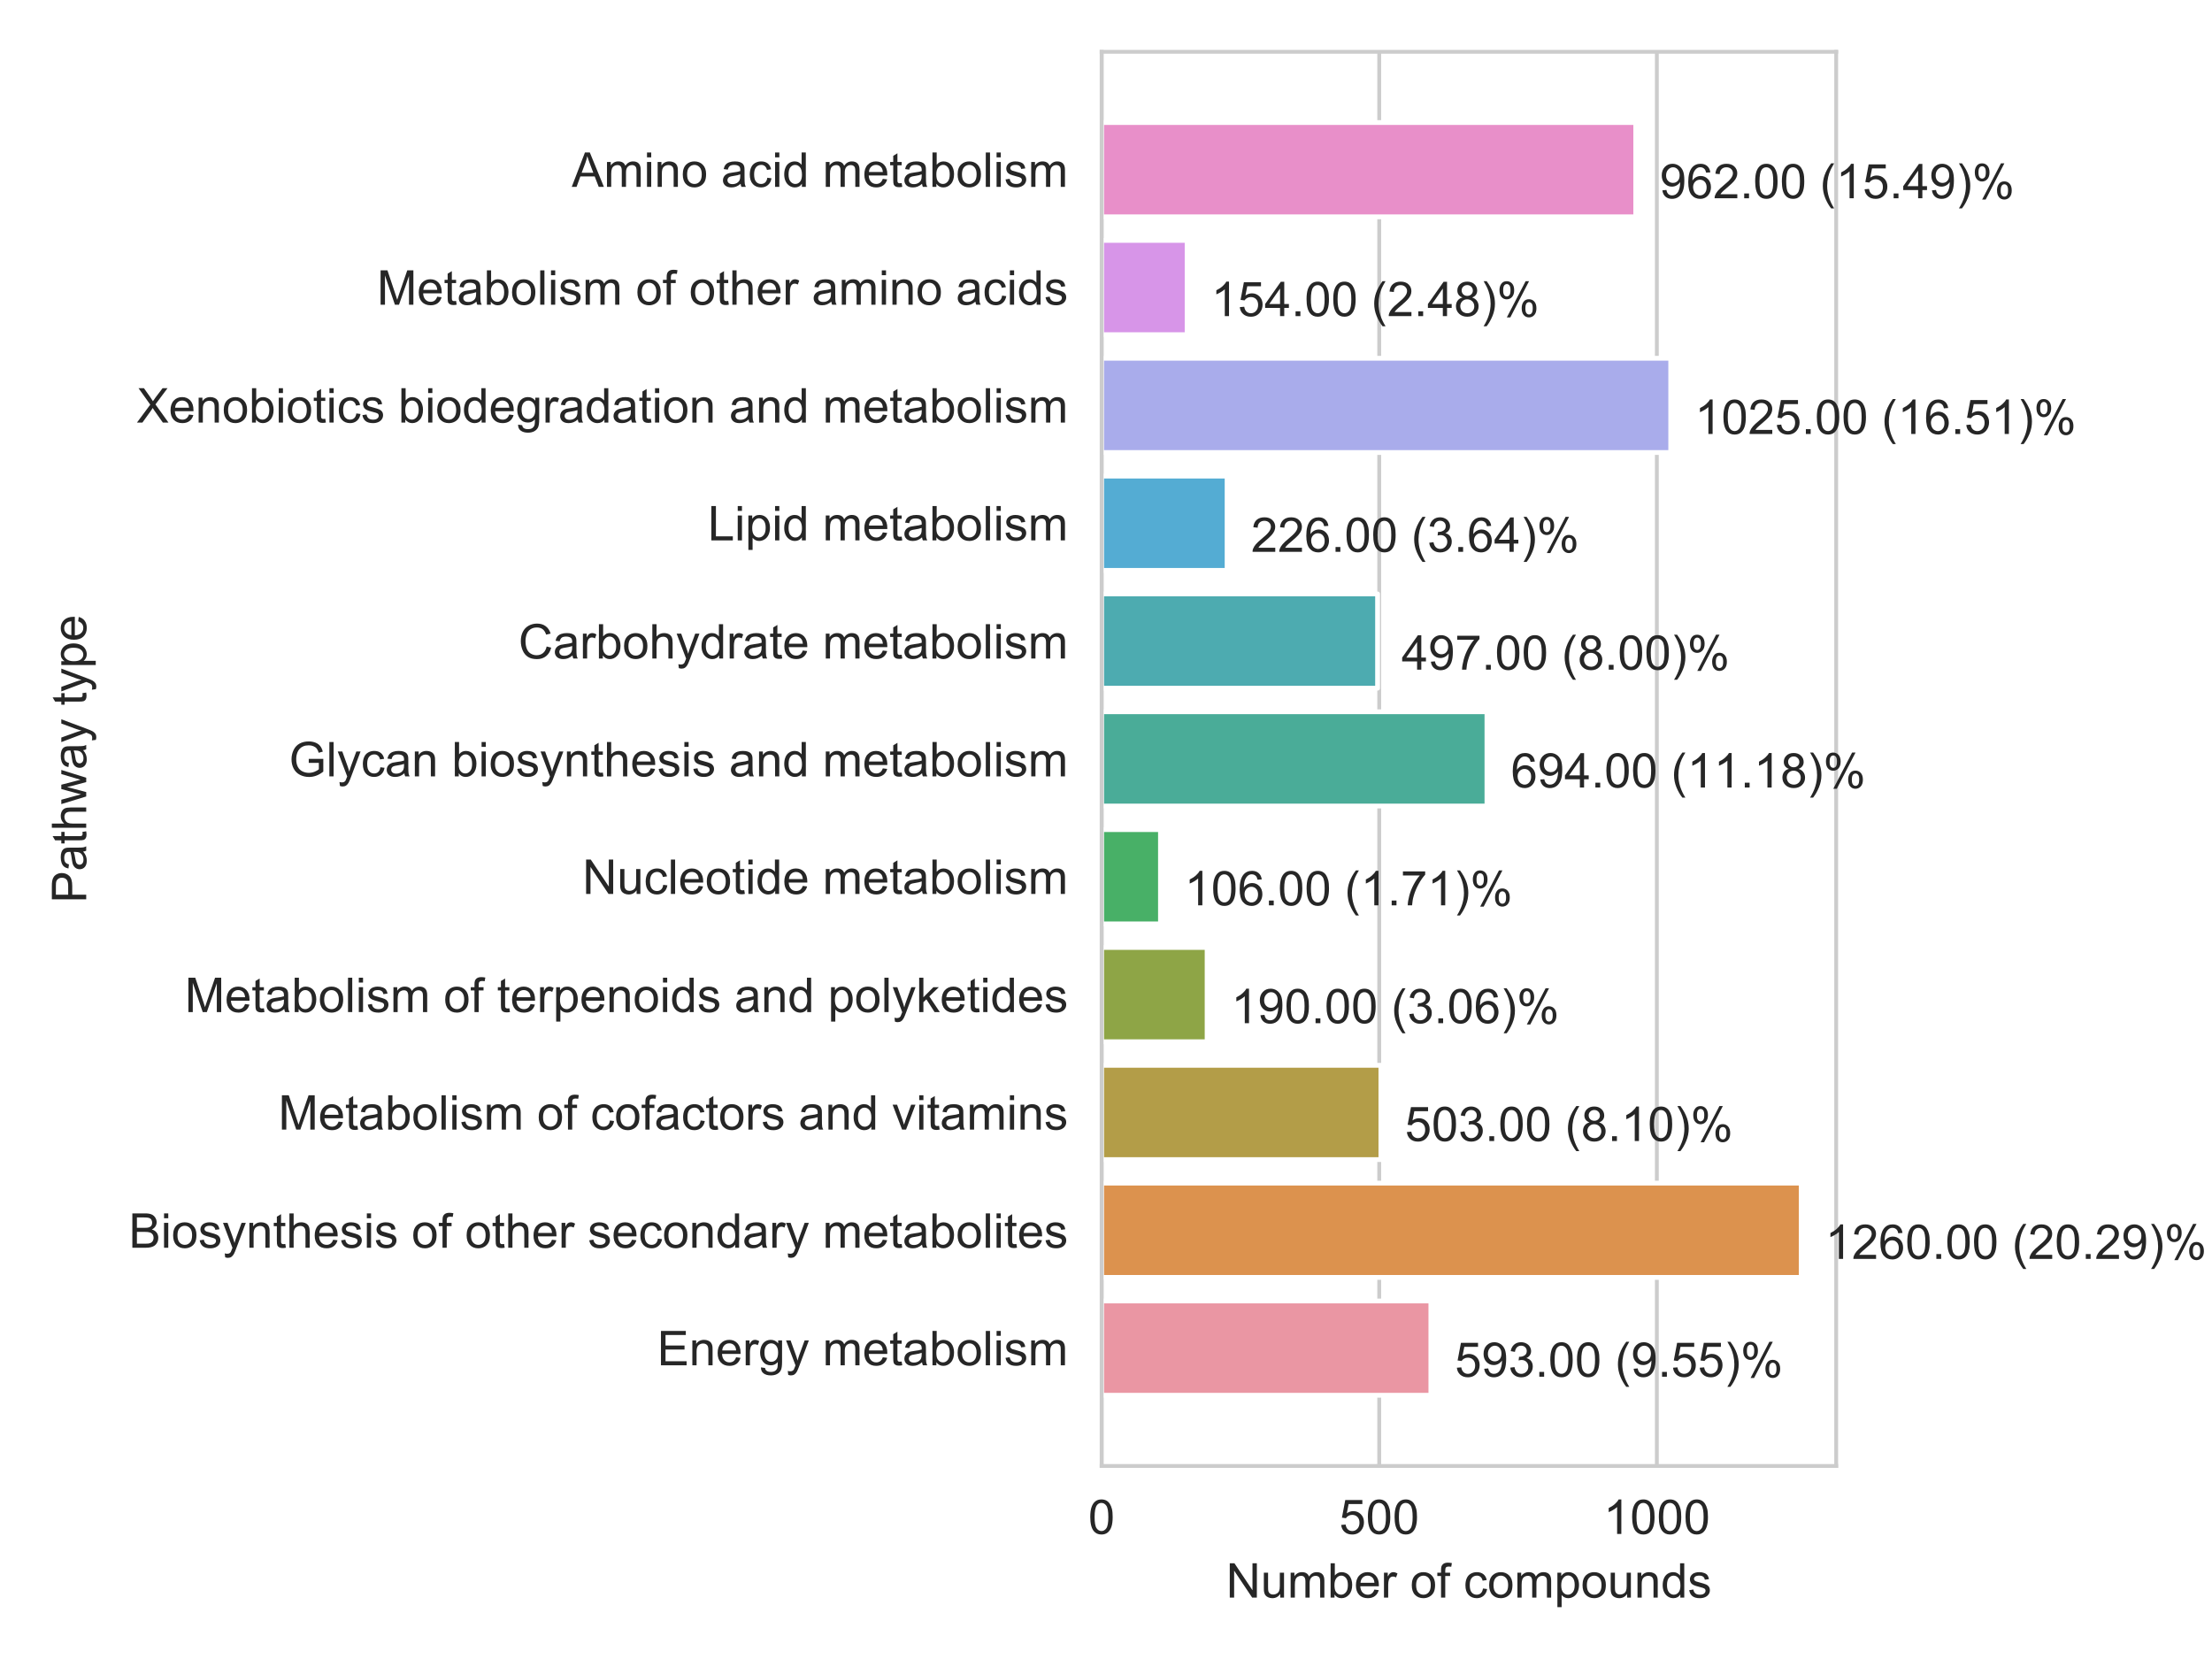 <?xml version="1.0" encoding="utf-8" standalone="no"?>
<!DOCTYPE svg PUBLIC "-//W3C//DTD SVG 1.1//EN"
  "http://www.w3.org/Graphics/SVG/1.1/DTD/svg11.dtd">
<!-- Created with matplotlib (https://matplotlib.org/) -->
<svg height="345.6pt" version="1.1" viewBox="0 0 460.8 345.6" width="460.8pt" xmlns="http://www.w3.org/2000/svg" xmlns:xlink="http://www.w3.org/1999/xlink">
 <defs>
  <style type="text/css">
*{stroke-linecap:butt;stroke-linejoin:round;white-space:pre;}
  </style>
 </defs>
 <g id="figure_1">
  <g id="patch_1">
   <path d="M 0 345.6 
L 460.8 345.6 
L 460.8 0 
L 0 0 
z
" style="fill:#ffffff;"/>
  </g>
  <g id="axes_1">
   <g id="patch_2">
    <path d="M 229.488 305.387 
L 382.51 305.387 
L 382.51 10.8 
L 229.488 10.8 
z
" style="fill:#ffffff;"/>
   </g>
   <g id="matplotlib.axis_1">
    <g id="xtick_1">
     <g id="line2d_1">
      <path clip-path="url(#p0a71930138)" d="M 229.488 305.387 
L 229.488 10.8 
" style="fill:none;stroke:#cccccc;stroke-linecap:round;stroke-width:0.8;"/>
     </g>
     <g id="text_1">
      <!-- 0 -->
      <defs>
       <path d="M 4.156 35.297 
Q 4.156 48 6.766 55.734 
Q 9.375 63.484 14.516 67.672 
Q 19.672 71.875 27.484 71.875 
Q 33.25 71.875 37.594 69.547 
Q 41.938 67.234 44.766 62.859 
Q 47.609 58.5 49.219 52.219 
Q 50.828 45.953 50.828 35.297 
Q 50.828 22.703 48.234 14.969 
Q 45.656 7.234 40.5 3 
Q 35.359 -1.219 27.484 -1.219 
Q 17.141 -1.219 11.234 6.203 
Q 4.156 15.141 4.156 35.297 
z
M 13.188 35.297 
Q 13.188 17.672 17.312 11.828 
Q 21.438 6 27.484 6 
Q 33.547 6 37.672 11.859 
Q 41.797 17.719 41.797 35.297 
Q 41.797 52.984 37.672 58.781 
Q 33.547 64.594 27.391 64.594 
Q 21.344 64.594 17.719 59.469 
Q 13.188 52.938 13.188 35.297 
z
" id="ArialMT-48"/>
      </defs>
      <g style="fill:#262626;" transform="translate(226.707 319.545)scale(0.1 -0.1)">
       <use xlink:href="#ArialMT-48"/>
      </g>
     </g>
    </g>
    <g id="xtick_2">
     <g id="line2d_2">
      <path clip-path="url(#p0a71930138)" d="M 287.319 305.387 
L 287.319 10.8 
" style="fill:none;stroke:#cccccc;stroke-linecap:round;stroke-width:0.8;"/>
     </g>
     <g id="text_2">
      <!-- 500 -->
      <defs>
       <path d="M 4.156 18.75 
L 13.375 19.531 
Q 14.406 12.797 18.141 9.391 
Q 21.875 6 27.156 6 
Q 33.5 6 37.891 10.781 
Q 42.281 15.578 42.281 23.484 
Q 42.281 31 38.062 35.344 
Q 33.844 39.703 27 39.703 
Q 22.75 39.703 19.328 37.766 
Q 15.922 35.844 13.969 32.766 
L 5.719 33.844 
L 12.641 70.609 
L 48.25 70.609 
L 48.25 62.203 
L 19.672 62.203 
L 15.828 42.969 
Q 22.266 47.469 29.344 47.469 
Q 38.719 47.469 45.156 40.969 
Q 51.609 34.469 51.609 24.266 
Q 51.609 14.547 45.953 7.469 
Q 39.062 -1.219 27.156 -1.219 
Q 17.391 -1.219 11.203 4.25 
Q 5.031 9.719 4.156 18.75 
z
" id="ArialMT-53"/>
      </defs>
      <g style="fill:#262626;" transform="translate(278.978 319.545)scale(0.1 -0.1)">
       <use xlink:href="#ArialMT-53"/>
       <use x="55.615" xlink:href="#ArialMT-48"/>
       <use x="111.23" xlink:href="#ArialMT-48"/>
      </g>
     </g>
    </g>
    <g id="xtick_3">
     <g id="line2d_3">
      <path clip-path="url(#p0a71930138)" d="M 345.151 305.387 
L 345.151 10.8 
" style="fill:none;stroke:#cccccc;stroke-linecap:round;stroke-width:0.8;"/>
     </g>
     <g id="text_3">
      <!-- 1000 -->
      <defs>
       <path d="M 37.25 0 
L 28.469 0 
L 28.469 56 
Q 25.297 52.984 20.141 49.953 
Q 14.984 46.922 10.891 45.406 
L 10.891 53.906 
Q 18.266 57.375 23.781 62.297 
Q 29.297 67.234 31.594 71.875 
L 37.25 71.875 
z
" id="ArialMT-49"/>
      </defs>
      <g style="fill:#262626;" transform="translate(334.029 319.545)scale(0.1 -0.1)">
       <use xlink:href="#ArialMT-49"/>
       <use x="55.615" xlink:href="#ArialMT-48"/>
       <use x="111.23" xlink:href="#ArialMT-48"/>
       <use x="166.846" xlink:href="#ArialMT-48"/>
      </g>
     </g>
    </g>
    <g id="text_4">
     <!-- Number of compounds -->
     <defs>
      <path d="M 7.625 0 
L 7.625 71.578 
L 17.328 71.578 
L 54.938 15.375 
L 54.938 71.578 
L 64.016 71.578 
L 64.016 0 
L 54.297 0 
L 16.703 56.25 
L 16.703 0 
z
" id="ArialMT-78"/>
      <path d="M 40.578 0 
L 40.578 7.625 
Q 34.516 -1.172 24.125 -1.172 
Q 19.531 -1.172 15.547 0.578 
Q 11.578 2.344 9.641 5 
Q 7.719 7.672 6.938 11.531 
Q 6.391 14.109 6.391 19.734 
L 6.391 51.859 
L 15.188 51.859 
L 15.188 23.094 
Q 15.188 16.219 15.719 13.812 
Q 16.547 10.359 19.234 8.375 
Q 21.922 6.391 25.875 6.391 
Q 29.828 6.391 33.297 8.422 
Q 36.766 10.453 38.203 13.938 
Q 39.656 17.438 39.656 24.078 
L 39.656 51.859 
L 48.438 51.859 
L 48.438 0 
z
" id="ArialMT-117"/>
      <path d="M 6.594 0 
L 6.594 51.859 
L 14.453 51.859 
L 14.453 44.578 
Q 16.891 48.391 20.938 50.703 
Q 25 53.031 30.172 53.031 
Q 35.938 53.031 39.625 50.641 
Q 43.312 48.25 44.828 43.953 
Q 50.984 53.031 60.844 53.031 
Q 68.562 53.031 72.703 48.75 
Q 76.859 44.484 76.859 35.594 
L 76.859 0 
L 68.109 0 
L 68.109 32.672 
Q 68.109 37.938 67.25 40.25 
Q 66.406 42.578 64.156 43.984 
Q 61.922 45.406 58.891 45.406 
Q 53.422 45.406 49.797 41.766 
Q 46.188 38.141 46.188 30.125 
L 46.188 0 
L 37.406 0 
L 37.406 33.688 
Q 37.406 39.547 35.25 42.469 
Q 33.109 45.406 28.219 45.406 
Q 24.516 45.406 21.359 43.453 
Q 18.219 41.5 16.797 37.734 
Q 15.375 33.984 15.375 26.906 
L 15.375 0 
z
" id="ArialMT-109"/>
      <path d="M 14.703 0 
L 6.547 0 
L 6.547 71.578 
L 15.328 71.578 
L 15.328 46.047 
Q 20.906 53.031 29.547 53.031 
Q 34.328 53.031 38.594 51.094 
Q 42.875 49.172 45.625 45.672 
Q 48.391 42.188 49.953 37.25 
Q 51.516 32.328 51.516 26.703 
Q 51.516 13.375 44.922 6.094 
Q 38.328 -1.172 29.109 -1.172 
Q 19.922 -1.172 14.703 6.5 
z
M 14.594 26.312 
Q 14.594 17 17.141 12.844 
Q 21.297 6.062 28.375 6.062 
Q 34.125 6.062 38.328 11.062 
Q 42.531 16.062 42.531 25.984 
Q 42.531 36.141 38.5 40.969 
Q 34.469 45.797 28.766 45.797 
Q 23 45.797 18.797 40.797 
Q 14.594 35.797 14.594 26.312 
z
" id="ArialMT-98"/>
      <path d="M 42.094 16.703 
L 51.172 15.578 
Q 49.031 7.625 43.219 3.219 
Q 37.406 -1.172 28.375 -1.172 
Q 17 -1.172 10.328 5.828 
Q 3.656 12.844 3.656 25.484 
Q 3.656 38.578 10.391 45.797 
Q 17.141 53.031 27.875 53.031 
Q 38.281 53.031 44.875 45.953 
Q 51.469 38.875 51.469 26.031 
Q 51.469 25.25 51.422 23.688 
L 12.75 23.688 
Q 13.234 15.141 17.578 10.594 
Q 21.922 6.062 28.422 6.062 
Q 33.25 6.062 36.672 8.594 
Q 40.094 11.141 42.094 16.703 
z
M 13.234 30.906 
L 42.188 30.906 
Q 41.609 37.453 38.875 40.719 
Q 34.672 45.797 27.984 45.797 
Q 21.922 45.797 17.797 41.75 
Q 13.672 37.703 13.234 30.906 
z
" id="ArialMT-101"/>
      <path d="M 6.5 0 
L 6.5 51.859 
L 14.406 51.859 
L 14.406 44 
Q 17.438 49.516 20 51.266 
Q 22.562 53.031 25.641 53.031 
Q 30.078 53.031 34.672 50.203 
L 31.641 42.047 
Q 28.422 43.953 25.203 43.953 
Q 22.312 43.953 20.016 42.219 
Q 17.719 40.484 16.75 37.406 
Q 15.281 32.719 15.281 27.156 
L 15.281 0 
z
" id="ArialMT-114"/>
      <path id="ArialMT-32"/>
      <path d="M 3.328 25.922 
Q 3.328 40.328 11.328 47.266 
Q 18.016 53.031 27.641 53.031 
Q 38.328 53.031 45.109 46.016 
Q 51.906 39.016 51.906 26.656 
Q 51.906 16.656 48.906 10.906 
Q 45.906 5.172 40.156 2 
Q 34.422 -1.172 27.641 -1.172 
Q 16.75 -1.172 10.031 5.812 
Q 3.328 12.797 3.328 25.922 
z
M 12.359 25.922 
Q 12.359 15.969 16.703 11.016 
Q 21.047 6.062 27.641 6.062 
Q 34.188 6.062 38.531 11.031 
Q 42.875 16.016 42.875 26.219 
Q 42.875 35.844 38.5 40.797 
Q 34.125 45.75 27.641 45.75 
Q 21.047 45.75 16.703 40.812 
Q 12.359 35.891 12.359 25.922 
z
" id="ArialMT-111"/>
      <path d="M 8.688 0 
L 8.688 45.016 
L 0.922 45.016 
L 0.922 51.859 
L 8.688 51.859 
L 8.688 57.375 
Q 8.688 62.594 9.625 65.141 
Q 10.891 68.562 14.078 70.672 
Q 17.281 72.797 23.047 72.797 
Q 26.766 72.797 31.25 71.922 
L 29.938 64.266 
Q 27.203 64.75 24.75 64.75 
Q 20.75 64.75 19.094 63.031 
Q 17.438 61.328 17.438 56.641 
L 17.438 51.859 
L 27.547 51.859 
L 27.547 45.016 
L 17.438 45.016 
L 17.438 0 
z
" id="ArialMT-102"/>
      <path d="M 40.438 19 
L 49.078 17.875 
Q 47.656 8.938 41.812 3.875 
Q 35.984 -1.172 27.484 -1.172 
Q 16.844 -1.172 10.375 5.781 
Q 3.906 12.75 3.906 25.734 
Q 3.906 34.125 6.688 40.422 
Q 9.469 46.734 15.156 49.875 
Q 20.844 53.031 27.547 53.031 
Q 35.984 53.031 41.359 48.75 
Q 46.734 44.484 48.25 36.625 
L 39.703 35.297 
Q 38.484 40.531 35.375 43.156 
Q 32.281 45.797 27.875 45.797 
Q 21.234 45.797 17.078 41.031 
Q 12.938 36.281 12.938 25.984 
Q 12.938 15.531 16.938 10.797 
Q 20.953 6.062 27.391 6.062 
Q 32.562 6.062 36.031 9.234 
Q 39.5 12.406 40.438 19 
z
" id="ArialMT-99"/>
      <path d="M 6.594 -19.875 
L 6.594 51.859 
L 14.594 51.859 
L 14.594 45.125 
Q 17.438 49.078 21 51.047 
Q 24.562 53.031 29.641 53.031 
Q 36.281 53.031 41.359 49.609 
Q 46.438 46.188 49.016 39.953 
Q 51.609 33.734 51.609 26.312 
Q 51.609 18.359 48.75 11.984 
Q 45.906 5.609 40.453 2.219 
Q 35.016 -1.172 29 -1.172 
Q 24.609 -1.172 21.109 0.688 
Q 17.625 2.547 15.375 5.375 
L 15.375 -19.875 
z
M 14.547 25.641 
Q 14.547 15.625 18.594 10.844 
Q 22.656 6.062 28.422 6.062 
Q 34.281 6.062 38.453 11.016 
Q 42.625 15.969 42.625 26.375 
Q 42.625 36.281 38.547 41.203 
Q 34.469 46.141 28.812 46.141 
Q 23.188 46.141 18.859 40.891 
Q 14.547 35.641 14.547 25.641 
z
" id="ArialMT-112"/>
      <path d="M 6.594 0 
L 6.594 51.859 
L 14.5 51.859 
L 14.5 44.484 
Q 20.219 53.031 31 53.031 
Q 35.688 53.031 39.625 51.344 
Q 43.562 49.656 45.516 46.922 
Q 47.469 44.188 48.25 40.438 
Q 48.734 37.984 48.734 31.891 
L 48.734 0 
L 39.938 0 
L 39.938 31.547 
Q 39.938 36.922 38.906 39.578 
Q 37.891 42.234 35.281 43.812 
Q 32.672 45.406 29.156 45.406 
Q 23.531 45.406 19.453 41.844 
Q 15.375 38.281 15.375 28.328 
L 15.375 0 
z
" id="ArialMT-110"/>
      <path d="M 40.234 0 
L 40.234 6.547 
Q 35.297 -1.172 25.734 -1.172 
Q 19.531 -1.172 14.328 2.25 
Q 9.125 5.672 6.266 11.797 
Q 3.422 17.922 3.422 25.875 
Q 3.422 33.641 6 39.969 
Q 8.594 46.297 13.766 49.656 
Q 18.953 53.031 25.344 53.031 
Q 30.031 53.031 33.688 51.047 
Q 37.359 49.078 39.656 45.906 
L 39.656 71.578 
L 48.391 71.578 
L 48.391 0 
z
M 12.453 25.875 
Q 12.453 15.922 16.641 10.984 
Q 20.844 6.062 26.562 6.062 
Q 32.328 6.062 36.344 10.766 
Q 40.375 15.484 40.375 25.141 
Q 40.375 35.797 36.266 40.766 
Q 32.172 45.75 26.172 45.75 
Q 20.312 45.75 16.375 40.969 
Q 12.453 36.188 12.453 25.875 
z
" id="ArialMT-100"/>
      <path d="M 3.078 15.484 
L 11.766 16.844 
Q 12.5 11.625 15.844 8.844 
Q 19.188 6.062 25.203 6.062 
Q 31.25 6.062 34.172 8.516 
Q 37.109 10.984 37.109 14.312 
Q 37.109 17.281 34.516 19 
Q 32.719 20.172 25.531 21.969 
Q 15.875 24.422 12.141 26.203 
Q 8.406 27.984 6.469 31.125 
Q 4.547 34.281 4.547 38.094 
Q 4.547 41.547 6.125 44.5 
Q 7.719 47.469 10.453 49.422 
Q 12.5 50.922 16.031 51.969 
Q 19.578 53.031 23.641 53.031 
Q 29.734 53.031 34.344 51.266 
Q 38.969 49.516 41.156 46.5 
Q 43.359 43.5 44.188 38.484 
L 35.594 37.312 
Q 35.016 41.312 32.203 43.547 
Q 29.391 45.797 24.266 45.797 
Q 18.219 45.797 15.625 43.797 
Q 13.031 41.797 13.031 39.109 
Q 13.031 37.406 14.109 36.031 
Q 15.188 34.625 17.484 33.688 
Q 18.797 33.203 25.25 31.453 
Q 34.578 28.953 38.25 27.359 
Q 41.938 25.781 44.031 22.75 
Q 46.141 19.734 46.141 15.234 
Q 46.141 10.844 43.578 6.953 
Q 41.016 3.078 36.172 0.953 
Q 31.344 -1.172 25.25 -1.172 
Q 15.141 -1.172 9.844 3.031 
Q 4.547 7.234 3.078 15.484 
z
" id="ArialMT-115"/>
     </defs>
     <g style="fill:#262626;" transform="translate(255.422 332.812)scale(0.1 -0.1)">
      <use xlink:href="#ArialMT-78"/>
      <use x="72.217" xlink:href="#ArialMT-117"/>
      <use x="127.832" xlink:href="#ArialMT-109"/>
      <use x="211.133" xlink:href="#ArialMT-98"/>
      <use x="266.748" xlink:href="#ArialMT-101"/>
      <use x="322.363" xlink:href="#ArialMT-114"/>
      <use x="355.664" xlink:href="#ArialMT-32"/>
      <use x="383.447" xlink:href="#ArialMT-111"/>
      <use x="439.062" xlink:href="#ArialMT-102"/>
      <use x="466.846" xlink:href="#ArialMT-32"/>
      <use x="494.629" xlink:href="#ArialMT-99"/>
      <use x="544.629" xlink:href="#ArialMT-111"/>
      <use x="600.244" xlink:href="#ArialMT-109"/>
      <use x="683.545" xlink:href="#ArialMT-112"/>
      <use x="739.16" xlink:href="#ArialMT-111"/>
      <use x="794.775" xlink:href="#ArialMT-117"/>
      <use x="850.391" xlink:href="#ArialMT-110"/>
      <use x="906.006" xlink:href="#ArialMT-100"/>
      <use x="961.621" xlink:href="#ArialMT-115"/>
     </g>
    </g>
   </g>
   <g id="matplotlib.axis_2">
    <g id="ytick_1">
     <g id="text_5">
      <!--  Energy metabolism -->
      <defs>
       <path d="M 7.906 0 
L 7.906 71.578 
L 59.672 71.578 
L 59.672 63.141 
L 17.391 63.141 
L 17.391 41.219 
L 56.984 41.219 
L 56.984 32.812 
L 17.391 32.812 
L 17.391 8.453 
L 61.328 8.453 
L 61.328 0 
z
" id="ArialMT-69"/>
       <path d="M 4.984 -4.297 
L 13.531 -5.562 
Q 14.062 -9.516 16.5 -11.328 
Q 19.781 -13.766 25.438 -13.766 
Q 31.547 -13.766 34.859 -11.328 
Q 38.188 -8.891 39.359 -4.5 
Q 40.047 -1.812 39.984 6.781 
Q 34.234 0 25.641 0 
Q 14.938 0 9.078 7.719 
Q 3.219 15.438 3.219 26.219 
Q 3.219 33.641 5.906 39.906 
Q 8.594 46.188 13.688 49.609 
Q 18.797 53.031 25.688 53.031 
Q 34.859 53.031 40.828 45.609 
L 40.828 51.859 
L 48.922 51.859 
L 48.922 7.031 
Q 48.922 -5.078 46.453 -10.125 
Q 44 -15.188 38.641 -18.109 
Q 33.297 -21.047 25.484 -21.047 
Q 16.219 -21.047 10.5 -16.875 
Q 4.781 -12.703 4.984 -4.297 
z
M 12.25 26.859 
Q 12.25 16.656 16.297 11.969 
Q 20.359 7.281 26.469 7.281 
Q 32.516 7.281 36.609 11.938 
Q 40.719 16.609 40.719 26.562 
Q 40.719 36.078 36.5 40.906 
Q 32.281 45.75 26.312 45.75 
Q 20.453 45.75 16.344 40.984 
Q 12.25 36.234 12.25 26.859 
z
" id="ArialMT-103"/>
       <path d="M 6.203 -19.969 
L 5.219 -11.719 
Q 8.109 -12.5 10.25 -12.5 
Q 13.188 -12.5 14.938 -11.516 
Q 16.703 -10.547 17.828 -8.797 
Q 18.656 -7.469 20.516 -2.25 
Q 20.75 -1.516 21.297 -0.094 
L 1.609 51.859 
L 11.078 51.859 
L 21.875 21.828 
Q 23.969 16.109 25.641 9.812 
Q 27.156 15.875 29.25 21.625 
L 40.328 51.859 
L 49.125 51.859 
L 29.391 -0.875 
Q 26.219 -9.422 24.469 -12.641 
Q 22.125 -17 19.094 -19.016 
Q 16.062 -21.047 11.859 -21.047 
Q 9.328 -21.047 6.203 -19.969 
z
" id="ArialMT-121"/>
       <path d="M 25.781 7.859 
L 27.047 0.094 
Q 23.344 -0.688 20.406 -0.688 
Q 15.625 -0.688 12.984 0.828 
Q 10.359 2.344 9.281 4.812 
Q 8.203 7.281 8.203 15.188 
L 8.203 45.016 
L 1.766 45.016 
L 1.766 51.859 
L 8.203 51.859 
L 8.203 64.703 
L 16.938 69.969 
L 16.938 51.859 
L 25.781 51.859 
L 25.781 45.016 
L 16.938 45.016 
L 16.938 14.703 
Q 16.938 10.938 17.406 9.859 
Q 17.875 8.797 18.922 8.156 
Q 19.969 7.516 21.922 7.516 
Q 23.391 7.516 25.781 7.859 
z
" id="ArialMT-116"/>
       <path d="M 40.438 6.391 
Q 35.547 2.25 31.031 0.531 
Q 26.516 -1.172 21.344 -1.172 
Q 12.797 -1.172 8.203 3 
Q 3.609 7.172 3.609 13.672 
Q 3.609 17.484 5.344 20.625 
Q 7.078 23.781 9.891 25.688 
Q 12.703 27.594 16.219 28.562 
Q 18.797 29.25 24.031 29.891 
Q 34.672 31.156 39.703 32.906 
Q 39.75 34.719 39.75 35.203 
Q 39.75 40.578 37.25 42.781 
Q 33.891 45.75 27.25 45.75 
Q 21.047 45.75 18.094 43.578 
Q 15.141 41.406 13.719 35.891 
L 5.125 37.062 
Q 6.297 42.578 8.984 45.969 
Q 11.672 49.359 16.75 51.188 
Q 21.828 53.031 28.516 53.031 
Q 35.156 53.031 39.297 51.469 
Q 43.453 49.906 45.406 47.531 
Q 47.359 45.172 48.141 41.547 
Q 48.578 39.312 48.578 33.453 
L 48.578 21.734 
Q 48.578 9.469 49.141 6.219 
Q 49.703 2.984 51.375 0 
L 42.188 0 
Q 40.828 2.734 40.438 6.391 
z
M 39.703 26.031 
Q 34.906 24.078 25.344 22.703 
Q 19.922 21.922 17.672 20.938 
Q 15.438 19.969 14.203 18.094 
Q 12.984 16.219 12.984 13.922 
Q 12.984 10.406 15.641 8.062 
Q 18.312 5.719 23.438 5.719 
Q 28.516 5.719 32.469 7.938 
Q 36.422 10.156 38.281 14.016 
Q 39.703 17 39.703 22.797 
z
" id="ArialMT-97"/>
       <path d="M 6.391 0 
L 6.391 71.578 
L 15.188 71.578 
L 15.188 0 
z
" id="ArialMT-108"/>
       <path d="M 6.641 61.469 
L 6.641 71.578 
L 15.438 71.578 
L 15.438 61.469 
z
M 6.641 0 
L 6.641 51.859 
L 15.438 51.859 
L 15.438 0 
z
" id="ArialMT-105"/>
      </defs>
      <g style="fill:#262626;" transform="translate(134.123 284.417)scale(0.1 -0.1)">
       <use xlink:href="#ArialMT-32"/>
       <use x="27.783" xlink:href="#ArialMT-69"/>
       <use x="94.482" xlink:href="#ArialMT-110"/>
       <use x="150.098" xlink:href="#ArialMT-101"/>
       <use x="205.713" xlink:href="#ArialMT-114"/>
       <use x="239.014" xlink:href="#ArialMT-103"/>
       <use x="294.629" xlink:href="#ArialMT-121"/>
       <use x="344.629" xlink:href="#ArialMT-32"/>
       <use x="372.412" xlink:href="#ArialMT-109"/>
       <use x="455.713" xlink:href="#ArialMT-101"/>
       <use x="511.328" xlink:href="#ArialMT-116"/>
       <use x="539.111" xlink:href="#ArialMT-97"/>
       <use x="594.727" xlink:href="#ArialMT-98"/>
       <use x="650.342" xlink:href="#ArialMT-111"/>
       <use x="705.957" xlink:href="#ArialMT-108"/>
       <use x="728.174" xlink:href="#ArialMT-105"/>
       <use x="750.391" xlink:href="#ArialMT-115"/>
       <use x="800.391" xlink:href="#ArialMT-109"/>
      </g>
     </g>
    </g>
    <g id="ytick_2">
     <g id="text_6">
      <!--  Biosynthesis of other secondary metabolites -->
      <defs>
       <path d="M 7.328 0 
L 7.328 71.578 
L 34.188 71.578 
Q 42.391 71.578 47.344 69.406 
Q 52.297 67.234 55.094 62.719 
Q 57.906 58.203 57.906 53.266 
Q 57.906 48.688 55.422 44.625 
Q 52.938 40.578 47.906 38.094 
Q 54.391 36.188 57.875 31.594 
Q 61.375 27 61.375 20.75 
Q 61.375 15.719 59.25 11.391 
Q 57.125 7.078 54 4.734 
Q 50.875 2.391 46.156 1.188 
Q 41.453 0 34.625 0 
z
M 16.797 41.5 
L 32.281 41.5 
Q 38.578 41.5 41.312 42.328 
Q 44.922 43.406 46.75 45.891 
Q 48.578 48.391 48.578 52.156 
Q 48.578 55.719 46.875 58.422 
Q 45.172 61.141 41.984 62.141 
Q 38.812 63.141 31.109 63.141 
L 16.797 63.141 
z
M 16.797 8.453 
L 34.625 8.453 
Q 39.203 8.453 41.062 8.797 
Q 44.344 9.375 46.531 10.734 
Q 48.734 12.109 50.141 14.719 
Q 51.562 17.328 51.562 20.75 
Q 51.562 24.75 49.516 27.703 
Q 47.469 30.672 43.828 31.859 
Q 40.188 33.062 33.344 33.062 
L 16.797 33.062 
z
" id="ArialMT-66"/>
       <path d="M 6.594 0 
L 6.594 71.578 
L 15.375 71.578 
L 15.375 45.906 
Q 21.531 53.031 30.906 53.031 
Q 36.672 53.031 40.922 50.75 
Q 45.172 48.484 47 44.484 
Q 48.828 40.484 48.828 32.859 
L 48.828 0 
L 40.047 0 
L 40.047 32.859 
Q 40.047 39.453 37.188 42.453 
Q 34.328 45.453 29.109 45.453 
Q 25.203 45.453 21.75 43.422 
Q 18.312 41.406 16.844 37.938 
Q 15.375 34.469 15.375 28.375 
L 15.375 0 
z
" id="ArialMT-104"/>
      </defs>
      <g style="fill:#262626;" transform="translate(24.062 259.929)scale(0.1 -0.1)">
       <use xlink:href="#ArialMT-32"/>
       <use x="27.783" xlink:href="#ArialMT-66"/>
       <use x="94.482" xlink:href="#ArialMT-105"/>
       <use x="116.699" xlink:href="#ArialMT-111"/>
       <use x="172.314" xlink:href="#ArialMT-115"/>
       <use x="222.314" xlink:href="#ArialMT-121"/>
       <use x="272.314" xlink:href="#ArialMT-110"/>
       <use x="327.93" xlink:href="#ArialMT-116"/>
       <use x="355.713" xlink:href="#ArialMT-104"/>
       <use x="411.328" xlink:href="#ArialMT-101"/>
       <use x="466.943" xlink:href="#ArialMT-115"/>
       <use x="516.943" xlink:href="#ArialMT-105"/>
       <use x="539.16" xlink:href="#ArialMT-115"/>
       <use x="589.16" xlink:href="#ArialMT-32"/>
       <use x="616.943" xlink:href="#ArialMT-111"/>
       <use x="672.559" xlink:href="#ArialMT-102"/>
       <use x="700.342" xlink:href="#ArialMT-32"/>
       <use x="728.125" xlink:href="#ArialMT-111"/>
       <use x="783.74" xlink:href="#ArialMT-116"/>
       <use x="811.523" xlink:href="#ArialMT-104"/>
       <use x="867.139" xlink:href="#ArialMT-101"/>
       <use x="922.754" xlink:href="#ArialMT-114"/>
       <use x="956.055" xlink:href="#ArialMT-32"/>
       <use x="983.838" xlink:href="#ArialMT-115"/>
       <use x="1033.838" xlink:href="#ArialMT-101"/>
       <use x="1089.453" xlink:href="#ArialMT-99"/>
       <use x="1139.453" xlink:href="#ArialMT-111"/>
       <use x="1195.068" xlink:href="#ArialMT-110"/>
       <use x="1250.684" xlink:href="#ArialMT-100"/>
       <use x="1306.299" xlink:href="#ArialMT-97"/>
       <use x="1361.914" xlink:href="#ArialMT-114"/>
       <use x="1395.215" xlink:href="#ArialMT-121"/>
       <use x="1445.215" xlink:href="#ArialMT-32"/>
       <use x="1472.998" xlink:href="#ArialMT-109"/>
       <use x="1556.299" xlink:href="#ArialMT-101"/>
       <use x="1611.914" xlink:href="#ArialMT-116"/>
       <use x="1639.697" xlink:href="#ArialMT-97"/>
       <use x="1695.312" xlink:href="#ArialMT-98"/>
       <use x="1750.928" xlink:href="#ArialMT-111"/>
       <use x="1806.543" xlink:href="#ArialMT-108"/>
       <use x="1828.76" xlink:href="#ArialMT-105"/>
       <use x="1850.977" xlink:href="#ArialMT-116"/>
       <use x="1878.76" xlink:href="#ArialMT-101"/>
       <use x="1934.375" xlink:href="#ArialMT-115"/>
      </g>
     </g>
    </g>
    <g id="ytick_3">
     <g id="text_7">
      <!--  Metabolism of cofactors and vitamins -->
      <defs>
       <path d="M 7.422 0 
L 7.422 71.578 
L 21.688 71.578 
L 38.625 20.906 
Q 40.969 13.812 42.047 10.297 
Q 43.266 14.203 45.844 21.781 
L 62.984 71.578 
L 75.734 71.578 
L 75.734 0 
L 66.609 0 
L 66.609 59.906 
L 45.797 0 
L 37.25 0 
L 16.547 60.938 
L 16.547 0 
z
" id="ArialMT-77"/>
       <path d="M 21 0 
L 1.266 51.859 
L 10.547 51.859 
L 21.688 20.797 
Q 23.484 15.766 25 10.359 
Q 26.172 14.453 28.266 20.219 
L 39.797 51.859 
L 48.828 51.859 
L 29.203 0 
z
" id="ArialMT-118"/>
      </defs>
      <g style="fill:#262626;" transform="translate(55.208 235.32)scale(0.1 -0.1)">
       <use xlink:href="#ArialMT-32"/>
       <use x="27.783" xlink:href="#ArialMT-77"/>
       <use x="111.084" xlink:href="#ArialMT-101"/>
       <use x="166.699" xlink:href="#ArialMT-116"/>
       <use x="194.482" xlink:href="#ArialMT-97"/>
       <use x="250.098" xlink:href="#ArialMT-98"/>
       <use x="305.713" xlink:href="#ArialMT-111"/>
       <use x="361.328" xlink:href="#ArialMT-108"/>
       <use x="383.545" xlink:href="#ArialMT-105"/>
       <use x="405.762" xlink:href="#ArialMT-115"/>
       <use x="455.762" xlink:href="#ArialMT-109"/>
       <use x="539.062" xlink:href="#ArialMT-32"/>
       <use x="566.846" xlink:href="#ArialMT-111"/>
       <use x="622.461" xlink:href="#ArialMT-102"/>
       <use x="650.244" xlink:href="#ArialMT-32"/>
       <use x="678.027" xlink:href="#ArialMT-99"/>
       <use x="728.027" xlink:href="#ArialMT-111"/>
       <use x="783.643" xlink:href="#ArialMT-102"/>
       <use x="811.426" xlink:href="#ArialMT-97"/>
       <use x="867.041" xlink:href="#ArialMT-99"/>
       <use x="917.041" xlink:href="#ArialMT-116"/>
       <use x="944.824" xlink:href="#ArialMT-111"/>
       <use x="1000.439" xlink:href="#ArialMT-114"/>
       <use x="1033.74" xlink:href="#ArialMT-115"/>
       <use x="1083.74" xlink:href="#ArialMT-32"/>
       <use x="1111.523" xlink:href="#ArialMT-97"/>
       <use x="1167.139" xlink:href="#ArialMT-110"/>
       <use x="1222.754" xlink:href="#ArialMT-100"/>
       <use x="1278.369" xlink:href="#ArialMT-32"/>
       <use x="1306.152" xlink:href="#ArialMT-118"/>
       <use x="1356.152" xlink:href="#ArialMT-105"/>
       <use x="1378.369" xlink:href="#ArialMT-116"/>
       <use x="1406.152" xlink:href="#ArialMT-97"/>
       <use x="1461.768" xlink:href="#ArialMT-109"/>
       <use x="1545.068" xlink:href="#ArialMT-105"/>
       <use x="1567.285" xlink:href="#ArialMT-110"/>
       <use x="1622.9" xlink:href="#ArialMT-115"/>
      </g>
     </g>
    </g>
    <g id="ytick_4">
     <g id="text_8">
      <!--  Metabolism of terpenoids and polyketides -->
      <defs>
       <path d="M 6.641 0 
L 6.641 71.578 
L 15.438 71.578 
L 15.438 30.766 
L 36.234 51.859 
L 47.609 51.859 
L 27.781 32.625 
L 49.609 0 
L 38.766 0 
L 21.625 26.516 
L 15.438 20.562 
L 15.438 0 
z
" id="ArialMT-107"/>
      </defs>
      <g style="fill:#262626;" transform="translate(35.728 210.832)scale(0.1 -0.1)">
       <use xlink:href="#ArialMT-32"/>
       <use x="27.783" xlink:href="#ArialMT-77"/>
       <use x="111.084" xlink:href="#ArialMT-101"/>
       <use x="166.699" xlink:href="#ArialMT-116"/>
       <use x="194.482" xlink:href="#ArialMT-97"/>
       <use x="250.098" xlink:href="#ArialMT-98"/>
       <use x="305.713" xlink:href="#ArialMT-111"/>
       <use x="361.328" xlink:href="#ArialMT-108"/>
       <use x="383.545" xlink:href="#ArialMT-105"/>
       <use x="405.762" xlink:href="#ArialMT-115"/>
       <use x="455.762" xlink:href="#ArialMT-109"/>
       <use x="539.062" xlink:href="#ArialMT-32"/>
       <use x="566.846" xlink:href="#ArialMT-111"/>
       <use x="622.461" xlink:href="#ArialMT-102"/>
       <use x="650.244" xlink:href="#ArialMT-32"/>
       <use x="678.027" xlink:href="#ArialMT-116"/>
       <use x="705.811" xlink:href="#ArialMT-101"/>
       <use x="761.426" xlink:href="#ArialMT-114"/>
       <use x="794.727" xlink:href="#ArialMT-112"/>
       <use x="850.342" xlink:href="#ArialMT-101"/>
       <use x="905.957" xlink:href="#ArialMT-110"/>
       <use x="961.572" xlink:href="#ArialMT-111"/>
       <use x="1017.188" xlink:href="#ArialMT-105"/>
       <use x="1039.404" xlink:href="#ArialMT-100"/>
       <use x="1095.02" xlink:href="#ArialMT-115"/>
       <use x="1145.02" xlink:href="#ArialMT-32"/>
       <use x="1172.803" xlink:href="#ArialMT-97"/>
       <use x="1228.418" xlink:href="#ArialMT-110"/>
       <use x="1284.033" xlink:href="#ArialMT-100"/>
       <use x="1339.648" xlink:href="#ArialMT-32"/>
       <use x="1367.432" xlink:href="#ArialMT-112"/>
       <use x="1423.047" xlink:href="#ArialMT-111"/>
       <use x="1478.662" xlink:href="#ArialMT-108"/>
       <use x="1500.879" xlink:href="#ArialMT-121"/>
       <use x="1550.879" xlink:href="#ArialMT-107"/>
       <use x="1600.879" xlink:href="#ArialMT-101"/>
       <use x="1656.494" xlink:href="#ArialMT-116"/>
       <use x="1684.277" xlink:href="#ArialMT-105"/>
       <use x="1706.494" xlink:href="#ArialMT-100"/>
       <use x="1762.109" xlink:href="#ArialMT-101"/>
       <use x="1817.725" xlink:href="#ArialMT-115"/>
      </g>
     </g>
    </g>
    <g id="ytick_5">
     <g id="text_9">
      <!--  Nucleotide metabolism -->
      <g style="fill:#262626;" transform="translate(118.558 186.222)scale(0.1 -0.1)">
       <use xlink:href="#ArialMT-32"/>
       <use x="27.783" xlink:href="#ArialMT-78"/>
       <use x="100" xlink:href="#ArialMT-117"/>
       <use x="155.615" xlink:href="#ArialMT-99"/>
       <use x="205.615" xlink:href="#ArialMT-108"/>
       <use x="227.832" xlink:href="#ArialMT-101"/>
       <use x="283.447" xlink:href="#ArialMT-111"/>
       <use x="339.062" xlink:href="#ArialMT-116"/>
       <use x="366.846" xlink:href="#ArialMT-105"/>
       <use x="389.062" xlink:href="#ArialMT-100"/>
       <use x="444.678" xlink:href="#ArialMT-101"/>
       <use x="500.293" xlink:href="#ArialMT-32"/>
       <use x="528.076" xlink:href="#ArialMT-109"/>
       <use x="611.377" xlink:href="#ArialMT-101"/>
       <use x="666.992" xlink:href="#ArialMT-116"/>
       <use x="694.775" xlink:href="#ArialMT-97"/>
       <use x="750.391" xlink:href="#ArialMT-98"/>
       <use x="806.006" xlink:href="#ArialMT-111"/>
       <use x="861.621" xlink:href="#ArialMT-108"/>
       <use x="883.838" xlink:href="#ArialMT-105"/>
       <use x="906.055" xlink:href="#ArialMT-115"/>
       <use x="956.055" xlink:href="#ArialMT-109"/>
      </g>
     </g>
    </g>
    <g id="ytick_6">
     <g id="text_10">
      <!--  Glycan biosynthesis and metabolism -->
      <defs>
       <path d="M 41.219 28.078 
L 41.219 36.469 
L 71.531 36.531 
L 71.531 9.969 
Q 64.547 4.391 57.125 1.578 
Q 49.703 -1.219 41.891 -1.219 
Q 31.344 -1.219 22.719 3.297 
Q 14.109 7.812 9.719 16.359 
Q 5.328 24.906 5.328 35.453 
Q 5.328 45.906 9.688 54.953 
Q 14.062 64.016 22.266 68.406 
Q 30.469 72.797 41.156 72.797 
Q 48.922 72.797 55.188 70.281 
Q 61.469 67.781 65.031 63.281 
Q 68.609 58.797 70.453 51.562 
L 61.922 49.219 
Q 60.297 54.688 57.906 57.812 
Q 55.516 60.938 51.062 62.812 
Q 46.625 64.703 41.219 64.703 
Q 34.719 64.703 29.984 62.719 
Q 25.25 60.75 22.344 57.516 
Q 19.438 54.297 17.828 50.438 
Q 15.094 43.797 15.094 36.031 
Q 15.094 26.469 18.391 20.016 
Q 21.688 13.578 27.984 10.453 
Q 34.281 7.328 41.359 7.328 
Q 47.516 7.328 53.375 9.688 
Q 59.234 12.062 62.25 14.75 
L 62.25 28.078 
z
" id="ArialMT-71"/>
      </defs>
      <g style="fill:#262626;" transform="translate(57.419 161.734)scale(0.1 -0.1)">
       <use xlink:href="#ArialMT-32"/>
       <use x="27.783" xlink:href="#ArialMT-71"/>
       <use x="105.566" xlink:href="#ArialMT-108"/>
       <use x="127.783" xlink:href="#ArialMT-121"/>
       <use x="177.783" xlink:href="#ArialMT-99"/>
       <use x="227.783" xlink:href="#ArialMT-97"/>
       <use x="283.398" xlink:href="#ArialMT-110"/>
       <use x="339.014" xlink:href="#ArialMT-32"/>
       <use x="366.797" xlink:href="#ArialMT-98"/>
       <use x="422.412" xlink:href="#ArialMT-105"/>
       <use x="444.629" xlink:href="#ArialMT-111"/>
       <use x="500.244" xlink:href="#ArialMT-115"/>
       <use x="550.244" xlink:href="#ArialMT-121"/>
       <use x="600.244" xlink:href="#ArialMT-110"/>
       <use x="655.859" xlink:href="#ArialMT-116"/>
       <use x="683.643" xlink:href="#ArialMT-104"/>
       <use x="739.258" xlink:href="#ArialMT-101"/>
       <use x="794.873" xlink:href="#ArialMT-115"/>
       <use x="844.873" xlink:href="#ArialMT-105"/>
       <use x="867.09" xlink:href="#ArialMT-115"/>
       <use x="917.09" xlink:href="#ArialMT-32"/>
       <use x="944.873" xlink:href="#ArialMT-97"/>
       <use x="1000.488" xlink:href="#ArialMT-110"/>
       <use x="1056.104" xlink:href="#ArialMT-100"/>
       <use x="1111.719" xlink:href="#ArialMT-32"/>
       <use x="1139.502" xlink:href="#ArialMT-109"/>
       <use x="1222.803" xlink:href="#ArialMT-101"/>
       <use x="1278.418" xlink:href="#ArialMT-116"/>
       <use x="1306.201" xlink:href="#ArialMT-97"/>
       <use x="1361.816" xlink:href="#ArialMT-98"/>
       <use x="1417.432" xlink:href="#ArialMT-111"/>
       <use x="1473.047" xlink:href="#ArialMT-108"/>
       <use x="1495.264" xlink:href="#ArialMT-105"/>
       <use x="1517.48" xlink:href="#ArialMT-115"/>
       <use x="1567.48" xlink:href="#ArialMT-109"/>
      </g>
     </g>
    </g>
    <g id="ytick_7">
     <g id="text_11">
      <!--  Carbohydrate metabolism -->
      <defs>
       <path d="M 58.797 25.094 
L 68.266 22.703 
Q 65.281 11.031 57.547 4.906 
Q 49.812 -1.219 38.625 -1.219 
Q 27.047 -1.219 19.797 3.484 
Q 12.547 8.203 8.766 17.141 
Q 4.984 26.078 4.984 36.328 
Q 4.984 47.516 9.25 55.828 
Q 13.531 64.156 21.406 68.469 
Q 29.297 72.797 38.766 72.797 
Q 49.516 72.797 56.828 67.328 
Q 64.156 61.859 67.047 51.953 
L 57.719 49.75 
Q 55.219 57.562 50.484 61.125 
Q 45.75 64.703 38.578 64.703 
Q 30.328 64.703 24.781 60.734 
Q 19.234 56.781 16.984 50.109 
Q 14.75 43.453 14.75 36.375 
Q 14.75 27.25 17.406 20.438 
Q 20.062 13.625 25.672 10.25 
Q 31.297 6.891 37.844 6.891 
Q 45.797 6.891 51.312 11.469 
Q 56.844 16.062 58.797 25.094 
z
" id="ArialMT-67"/>
      </defs>
      <g style="fill:#262626;" transform="translate(105.22 137.185)scale(0.1 -0.1)">
       <use xlink:href="#ArialMT-32"/>
       <use x="27.783" xlink:href="#ArialMT-67"/>
       <use x="100" xlink:href="#ArialMT-97"/>
       <use x="155.615" xlink:href="#ArialMT-114"/>
       <use x="188.916" xlink:href="#ArialMT-98"/>
       <use x="244.531" xlink:href="#ArialMT-111"/>
       <use x="300.146" xlink:href="#ArialMT-104"/>
       <use x="355.762" xlink:href="#ArialMT-121"/>
       <use x="405.762" xlink:href="#ArialMT-100"/>
       <use x="461.377" xlink:href="#ArialMT-114"/>
       <use x="494.678" xlink:href="#ArialMT-97"/>
       <use x="550.293" xlink:href="#ArialMT-116"/>
       <use x="578.076" xlink:href="#ArialMT-101"/>
       <use x="633.691" xlink:href="#ArialMT-32"/>
       <use x="661.475" xlink:href="#ArialMT-109"/>
       <use x="744.775" xlink:href="#ArialMT-101"/>
       <use x="800.391" xlink:href="#ArialMT-116"/>
       <use x="828.174" xlink:href="#ArialMT-97"/>
       <use x="883.789" xlink:href="#ArialMT-98"/>
       <use x="939.404" xlink:href="#ArialMT-111"/>
       <use x="995.02" xlink:href="#ArialMT-108"/>
       <use x="1017.236" xlink:href="#ArialMT-105"/>
       <use x="1039.453" xlink:href="#ArialMT-115"/>
       <use x="1089.453" xlink:href="#ArialMT-109"/>
      </g>
     </g>
    </g>
    <g id="ytick_8">
     <g id="text_12">
      <!--  Lipid metabolism -->
      <defs>
       <path d="M 7.328 0 
L 7.328 71.578 
L 16.797 71.578 
L 16.797 8.453 
L 52.047 8.453 
L 52.047 0 
z
" id="ArialMT-76"/>
      </defs>
      <g style="fill:#262626;" transform="translate(144.68 112.575)scale(0.1 -0.1)">
       <use xlink:href="#ArialMT-32"/>
       <use x="27.783" xlink:href="#ArialMT-76"/>
       <use x="83.398" xlink:href="#ArialMT-105"/>
       <use x="105.615" xlink:href="#ArialMT-112"/>
       <use x="161.23" xlink:href="#ArialMT-105"/>
       <use x="183.447" xlink:href="#ArialMT-100"/>
       <use x="239.062" xlink:href="#ArialMT-32"/>
       <use x="266.846" xlink:href="#ArialMT-109"/>
       <use x="350.146" xlink:href="#ArialMT-101"/>
       <use x="405.762" xlink:href="#ArialMT-116"/>
       <use x="433.545" xlink:href="#ArialMT-97"/>
       <use x="489.16" xlink:href="#ArialMT-98"/>
       <use x="544.775" xlink:href="#ArialMT-111"/>
       <use x="600.391" xlink:href="#ArialMT-108"/>
       <use x="622.607" xlink:href="#ArialMT-105"/>
       <use x="644.824" xlink:href="#ArialMT-115"/>
       <use x="694.824" xlink:href="#ArialMT-109"/>
      </g>
     </g>
    </g>
    <g id="ytick_9">
     <g id="text_13">
      <!--  Xenobiotics biodegradation and metabolism -->
      <defs>
       <path d="M 0.438 0 
L 28.125 37.312 
L 3.719 71.578 
L 14.984 71.578 
L 27.984 53.219 
Q 32.031 47.516 33.734 44.438 
Q 36.141 48.344 39.406 52.594 
L 53.812 71.578 
L 64.109 71.578 
L 38.969 37.844 
L 66.062 0 
L 54.344 0 
L 36.328 25.531 
Q 34.812 27.734 33.203 30.328 
Q 30.812 26.422 29.781 24.953 
L 11.812 0 
z
" id="ArialMT-88"/>
      </defs>
      <g style="fill:#262626;" transform="translate(25.709 88.026)scale(0.1 -0.1)">
       <use xlink:href="#ArialMT-32"/>
       <use x="27.783" xlink:href="#ArialMT-88"/>
       <use x="94.482" xlink:href="#ArialMT-101"/>
       <use x="150.098" xlink:href="#ArialMT-110"/>
       <use x="205.713" xlink:href="#ArialMT-111"/>
       <use x="261.328" xlink:href="#ArialMT-98"/>
       <use x="316.943" xlink:href="#ArialMT-105"/>
       <use x="339.16" xlink:href="#ArialMT-111"/>
       <use x="394.775" xlink:href="#ArialMT-116"/>
       <use x="422.559" xlink:href="#ArialMT-105"/>
       <use x="444.775" xlink:href="#ArialMT-99"/>
       <use x="494.775" xlink:href="#ArialMT-115"/>
       <use x="544.775" xlink:href="#ArialMT-32"/>
       <use x="572.559" xlink:href="#ArialMT-98"/>
       <use x="628.174" xlink:href="#ArialMT-105"/>
       <use x="650.391" xlink:href="#ArialMT-111"/>
       <use x="706.006" xlink:href="#ArialMT-100"/>
       <use x="761.621" xlink:href="#ArialMT-101"/>
       <use x="817.236" xlink:href="#ArialMT-103"/>
       <use x="872.852" xlink:href="#ArialMT-114"/>
       <use x="906.152" xlink:href="#ArialMT-97"/>
       <use x="961.768" xlink:href="#ArialMT-100"/>
       <use x="1017.383" xlink:href="#ArialMT-97"/>
       <use x="1072.998" xlink:href="#ArialMT-116"/>
       <use x="1100.781" xlink:href="#ArialMT-105"/>
       <use x="1122.998" xlink:href="#ArialMT-111"/>
       <use x="1178.613" xlink:href="#ArialMT-110"/>
       <use x="1234.229" xlink:href="#ArialMT-32"/>
       <use x="1262.012" xlink:href="#ArialMT-97"/>
       <use x="1317.627" xlink:href="#ArialMT-110"/>
       <use x="1373.242" xlink:href="#ArialMT-100"/>
       <use x="1428.857" xlink:href="#ArialMT-32"/>
       <use x="1456.641" xlink:href="#ArialMT-109"/>
       <use x="1539.941" xlink:href="#ArialMT-101"/>
       <use x="1595.557" xlink:href="#ArialMT-116"/>
       <use x="1623.34" xlink:href="#ArialMT-97"/>
       <use x="1678.955" xlink:href="#ArialMT-98"/>
       <use x="1734.57" xlink:href="#ArialMT-111"/>
       <use x="1790.186" xlink:href="#ArialMT-108"/>
       <use x="1812.402" xlink:href="#ArialMT-105"/>
       <use x="1834.619" xlink:href="#ArialMT-115"/>
       <use x="1884.619" xlink:href="#ArialMT-109"/>
      </g>
     </g>
    </g>
    <g id="ytick_10">
     <g id="text_14">
      <!--  Metabolism of other amino acids -->
      <g style="fill:#262626;" transform="translate(75.764 63.477)scale(0.1 -0.1)">
       <use xlink:href="#ArialMT-32"/>
       <use x="27.783" xlink:href="#ArialMT-77"/>
       <use x="111.084" xlink:href="#ArialMT-101"/>
       <use x="166.699" xlink:href="#ArialMT-116"/>
       <use x="194.482" xlink:href="#ArialMT-97"/>
       <use x="250.098" xlink:href="#ArialMT-98"/>
       <use x="305.713" xlink:href="#ArialMT-111"/>
       <use x="361.328" xlink:href="#ArialMT-108"/>
       <use x="383.545" xlink:href="#ArialMT-105"/>
       <use x="405.762" xlink:href="#ArialMT-115"/>
       <use x="455.762" xlink:href="#ArialMT-109"/>
       <use x="539.062" xlink:href="#ArialMT-32"/>
       <use x="566.846" xlink:href="#ArialMT-111"/>
       <use x="622.461" xlink:href="#ArialMT-102"/>
       <use x="650.244" xlink:href="#ArialMT-32"/>
       <use x="678.027" xlink:href="#ArialMT-111"/>
       <use x="733.643" xlink:href="#ArialMT-116"/>
       <use x="761.426" xlink:href="#ArialMT-104"/>
       <use x="817.041" xlink:href="#ArialMT-101"/>
       <use x="872.656" xlink:href="#ArialMT-114"/>
       <use x="905.957" xlink:href="#ArialMT-32"/>
       <use x="933.74" xlink:href="#ArialMT-97"/>
       <use x="989.355" xlink:href="#ArialMT-109"/>
       <use x="1072.656" xlink:href="#ArialMT-105"/>
       <use x="1094.873" xlink:href="#ArialMT-110"/>
       <use x="1150.488" xlink:href="#ArialMT-111"/>
       <use x="1206.104" xlink:href="#ArialMT-32"/>
       <use x="1233.887" xlink:href="#ArialMT-97"/>
       <use x="1289.502" xlink:href="#ArialMT-99"/>
       <use x="1339.502" xlink:href="#ArialMT-105"/>
       <use x="1361.719" xlink:href="#ArialMT-100"/>
       <use x="1417.334" xlink:href="#ArialMT-115"/>
      </g>
     </g>
    </g>
    <g id="ytick_11">
     <g id="text_15">
      <!--  Amino acid metabolism -->
      <defs>
       <path d="M -0.141 0 
L 27.344 71.578 
L 37.547 71.578 
L 66.844 0 
L 56.062 0 
L 47.703 21.688 
L 17.781 21.688 
L 9.906 0 
z
M 20.516 29.391 
L 44.781 29.391 
L 37.312 49.219 
Q 33.891 58.25 32.234 64.062 
Q 30.859 57.172 28.375 50.391 
z
" id="ArialMT-65"/>
      </defs>
      <g style="fill:#262626;" transform="translate(116.348 38.928)scale(0.1 -0.1)">
       <use xlink:href="#ArialMT-32"/>
       <use x="27.705" xlink:href="#ArialMT-65"/>
       <use x="94.404" xlink:href="#ArialMT-109"/>
       <use x="177.705" xlink:href="#ArialMT-105"/>
       <use x="199.922" xlink:href="#ArialMT-110"/>
       <use x="255.537" xlink:href="#ArialMT-111"/>
       <use x="311.152" xlink:href="#ArialMT-32"/>
       <use x="338.936" xlink:href="#ArialMT-97"/>
       <use x="394.551" xlink:href="#ArialMT-99"/>
       <use x="444.551" xlink:href="#ArialMT-105"/>
       <use x="466.768" xlink:href="#ArialMT-100"/>
       <use x="522.383" xlink:href="#ArialMT-32"/>
       <use x="550.166" xlink:href="#ArialMT-109"/>
       <use x="633.467" xlink:href="#ArialMT-101"/>
       <use x="689.082" xlink:href="#ArialMT-116"/>
       <use x="716.865" xlink:href="#ArialMT-97"/>
       <use x="772.48" xlink:href="#ArialMT-98"/>
       <use x="828.096" xlink:href="#ArialMT-111"/>
       <use x="883.711" xlink:href="#ArialMT-108"/>
       <use x="905.928" xlink:href="#ArialMT-105"/>
       <use x="928.145" xlink:href="#ArialMT-115"/>
       <use x="978.145" xlink:href="#ArialMT-109"/>
      </g>
     </g>
    </g>
    <g id="text_16">
     <!-- Pathway type -->
     <defs>
      <path d="M 7.719 0 
L 7.719 71.578 
L 34.719 71.578 
Q 41.844 71.578 45.609 70.906 
Q 50.875 70.016 54.438 67.547 
Q 58.016 65.094 60.188 60.641 
Q 62.359 56.203 62.359 50.875 
Q 62.359 41.75 56.547 35.422 
Q 50.734 29.109 35.547 29.109 
L 17.188 29.109 
L 17.188 0 
z
M 17.188 37.547 
L 35.688 37.547 
Q 44.875 37.547 48.734 40.969 
Q 52.594 44.391 52.594 50.594 
Q 52.594 55.078 50.312 58.266 
Q 48.047 61.469 44.344 62.5 
Q 41.938 63.141 35.5 63.141 
L 17.188 63.141 
z
" id="ArialMT-80"/>
      <path d="M 16.156 0 
L 0.297 51.859 
L 9.375 51.859 
L 17.625 21.922 
L 20.703 10.797 
Q 20.906 11.625 23.391 21.484 
L 31.641 51.859 
L 40.672 51.859 
L 48.438 21.781 
L 51.031 11.859 
L 54 21.875 
L 62.891 51.859 
L 71.438 51.859 
L 55.219 0 
L 46.094 0 
L 37.844 31.062 
L 35.844 39.891 
L 25.344 0 
z
" id="ArialMT-119"/>
     </defs>
     <g style="fill:#262626;" transform="translate(17.958 188.109)rotate(-90)scale(0.1 -0.1)">
      <use xlink:href="#ArialMT-80"/>
      <use x="66.699" xlink:href="#ArialMT-97"/>
      <use x="122.314" xlink:href="#ArialMT-116"/>
      <use x="150.098" xlink:href="#ArialMT-104"/>
      <use x="205.713" xlink:href="#ArialMT-119"/>
      <use x="277.93" xlink:href="#ArialMT-97"/>
      <use x="333.545" xlink:href="#ArialMT-121"/>
      <use x="383.545" xlink:href="#ArialMT-32"/>
      <use x="411.328" xlink:href="#ArialMT-116"/>
      <use x="439.111" xlink:href="#ArialMT-121"/>
      <use x="489.111" xlink:href="#ArialMT-112"/>
      <use x="544.727" xlink:href="#ArialMT-101"/>
     </g>
    </g>
   </g>
   <g id="patch_3">
    <path clip-path="url(#p0a71930138)" d="M 229.488 290.658 
L 298.076 290.658 
L 298.076 271.019 
L 229.488 271.019 
z
" style="fill:#ea96a3;stroke:#ffffff;stroke-linejoin:miter;"/>
   </g>
   <g id="patch_4">
    <path clip-path="url(#p0a71930138)" d="M 229.488 266.109 
L 375.224 266.109 
L 375.224 246.47 
L 229.488 246.47 
z
" style="fill:#dc924e;stroke:#ffffff;stroke-linejoin:miter;"/>
   </g>
   <g id="patch_5">
    <path clip-path="url(#p0a71930138)" d="M 229.488 241.56 
L 287.666 241.56 
L 287.666 221.921 
L 229.488 221.921 
z
" style="fill:#b39d48;stroke:#ffffff;stroke-linejoin:miter;"/>
   </g>
   <g id="patch_6">
    <path clip-path="url(#p0a71930138)" d="M 229.488 217.011 
L 251.464 217.011 
L 251.464 197.372 
L 229.488 197.372 
z
" style="fill:#8ea546;stroke:#ffffff;stroke-linejoin:miter;"/>
   </g>
   <g id="patch_7">
    <path clip-path="url(#p0a71930138)" d="M 229.488 192.462 
L 241.748 192.462 
L 241.748 172.823 
L 229.488 172.823 
z
" style="fill:#48b067;stroke:#ffffff;stroke-linejoin:miter;"/>
   </g>
   <g id="patch_8">
    <path clip-path="url(#p0a71930138)" d="M 229.488 167.913 
L 309.758 167.913 
L 309.758 148.274 
L 229.488 148.274 
z
" style="fill:#4aac98;stroke:#ffffff;stroke-linejoin:miter;"/>
   </g>
   <g id="patch_9">
    <path clip-path="url(#p0a71930138)" d="M 229.488 143.364 
L 286.972 143.364 
L 286.972 123.725 
L 229.488 123.725 
z
" style="fill:#4dabb0;stroke:#ffffff;stroke-linejoin:miter;"/>
   </g>
   <g id="patch_10">
    <path clip-path="url(#p0a71930138)" d="M 229.488 118.815 
L 255.627 118.815 
L 255.627 99.176 
L 229.488 99.176 
z
" style="fill:#54acd3;stroke:#ffffff;stroke-linejoin:miter;"/>
   </g>
   <g id="patch_11">
    <path clip-path="url(#p0a71930138)" d="M 229.488 94.266 
L 348.043 94.266 
L 348.043 74.627 
L 229.488 74.627 
z
" style="fill:#a9aceb;stroke:#ffffff;stroke-linejoin:miter;"/>
   </g>
   <g id="patch_12">
    <path clip-path="url(#p0a71930138)" d="M 229.488 69.718 
L 247.3 69.718 
L 247.3 50.078 
L 229.488 50.078 
z
" style="fill:#d795e8;stroke:#ffffff;stroke-linejoin:miter;"/>
   </g>
   <g id="patch_13">
    <path clip-path="url(#p0a71930138)" d="M 229.488 45.169 
L 340.756 45.169 
L 340.756 25.529 
L 229.488 25.529 
z
" style="fill:#e88fc9;stroke:#ffffff;stroke-linejoin:miter;"/>
   </g>
   <g id="line2d_4">
    <path clip-path="url(#p0a71930138)" d="M 0 0 
" style="fill:none;stroke:#424242;stroke-linecap:round;stroke-width:2.7;"/>
   </g>
   <g id="line2d_5">
    <path clip-path="url(#p0a71930138)" d="M 0 0 
" style="fill:none;stroke:#424242;stroke-linecap:round;stroke-width:2.7;"/>
   </g>
   <g id="line2d_6">
    <path clip-path="url(#p0a71930138)" d="M 0 0 
" style="fill:none;stroke:#424242;stroke-linecap:round;stroke-width:2.7;"/>
   </g>
   <g id="line2d_7">
    <path clip-path="url(#p0a71930138)" d="M 0 0 
" style="fill:none;stroke:#424242;stroke-linecap:round;stroke-width:2.7;"/>
   </g>
   <g id="line2d_8">
    <path clip-path="url(#p0a71930138)" d="M 0 0 
" style="fill:none;stroke:#424242;stroke-linecap:round;stroke-width:2.7;"/>
   </g>
   <g id="line2d_9">
    <path clip-path="url(#p0a71930138)" d="M 0 0 
" style="fill:none;stroke:#424242;stroke-linecap:round;stroke-width:2.7;"/>
   </g>
   <g id="line2d_10">
    <path clip-path="url(#p0a71930138)" d="M 0 0 
" style="fill:none;stroke:#424242;stroke-linecap:round;stroke-width:2.7;"/>
   </g>
   <g id="line2d_11">
    <path clip-path="url(#p0a71930138)" d="M 0 0 
" style="fill:none;stroke:#424242;stroke-linecap:round;stroke-width:2.7;"/>
   </g>
   <g id="line2d_12">
    <path clip-path="url(#p0a71930138)" d="M 0 0 
" style="fill:none;stroke:#424242;stroke-linecap:round;stroke-width:2.7;"/>
   </g>
   <g id="line2d_13">
    <path clip-path="url(#p0a71930138)" d="M 0 0 
" style="fill:none;stroke:#424242;stroke-linecap:round;stroke-width:2.7;"/>
   </g>
   <g id="line2d_14">
    <path clip-path="url(#p0a71930138)" d="M 0 0 
" style="fill:none;stroke:#424242;stroke-linecap:round;stroke-width:2.7;"/>
   </g>
   <g id="patch_14">
    <path d="M 229.488 305.387 
L 229.488 10.8 
" style="fill:none;stroke:#cccccc;stroke-linecap:square;stroke-linejoin:miter;stroke-width:0.8;"/>
   </g>
   <g id="patch_15">
    <path d="M 382.51 305.387 
L 382.51 10.8 
" style="fill:none;stroke:#cccccc;stroke-linecap:square;stroke-linejoin:miter;stroke-width:0.8;"/>
   </g>
   <g id="patch_16">
    <path d="M 229.488 305.387 
L 382.51 305.387 
" style="fill:none;stroke:#cccccc;stroke-linecap:square;stroke-linejoin:miter;stroke-width:0.8;"/>
   </g>
   <g id="patch_17">
    <path d="M 229.488 10.8 
L 382.51 10.8 
" style="fill:none;stroke:#cccccc;stroke-linecap:square;stroke-linejoin:miter;stroke-width:0.8;"/>
   </g>
   <g id="text_17">
    <!-- 593.00 (9.55)% -->
    <defs>
     <path d="M 5.469 16.547 
L 13.922 17.328 
Q 14.984 11.375 18.016 8.688 
Q 21.047 6 25.781 6 
Q 29.828 6 32.875 7.859 
Q 35.938 9.719 37.891 12.812 
Q 39.844 15.922 41.156 21.188 
Q 42.484 26.469 42.484 31.938 
Q 42.484 32.516 42.438 33.688 
Q 39.797 29.5 35.234 26.875 
Q 30.672 24.266 25.344 24.266 
Q 16.453 24.266 10.297 30.703 
Q 4.156 37.156 4.156 47.703 
Q 4.156 58.594 10.578 65.234 
Q 17 71.875 26.656 71.875 
Q 33.641 71.875 39.422 68.109 
Q 45.219 64.359 48.219 57.391 
Q 51.219 50.438 51.219 37.25 
Q 51.219 23.531 48.234 15.406 
Q 45.266 7.281 39.375 3.031 
Q 33.5 -1.219 25.594 -1.219 
Q 17.188 -1.219 11.859 3.438 
Q 6.547 8.109 5.469 16.547 
z
M 41.453 48.141 
Q 41.453 55.719 37.422 60.156 
Q 33.406 64.594 27.734 64.594 
Q 21.875 64.594 17.531 59.812 
Q 13.188 55.031 13.188 47.406 
Q 13.188 40.578 17.312 36.297 
Q 21.438 32.031 27.484 32.031 
Q 33.594 32.031 37.516 36.297 
Q 41.453 40.578 41.453 48.141 
z
" id="ArialMT-57"/>
     <path d="M 4.203 18.891 
L 12.984 20.062 
Q 14.5 12.594 18.141 9.297 
Q 21.781 6 27 6 
Q 33.203 6 37.469 10.297 
Q 41.75 14.594 41.75 20.953 
Q 41.75 27 37.797 30.922 
Q 33.844 34.859 27.734 34.859 
Q 25.25 34.859 21.531 33.891 
L 22.516 41.609 
Q 23.391 41.5 23.922 41.5 
Q 29.547 41.5 34.031 44.422 
Q 38.531 47.359 38.531 53.469 
Q 38.531 58.297 35.25 61.469 
Q 31.984 64.656 26.812 64.656 
Q 21.688 64.656 18.266 61.422 
Q 14.844 58.203 13.875 51.766 
L 5.078 53.328 
Q 6.688 62.156 12.391 67.016 
Q 18.109 71.875 26.609 71.875 
Q 32.469 71.875 37.391 69.359 
Q 42.328 66.844 44.938 62.5 
Q 47.562 58.156 47.562 53.266 
Q 47.562 48.641 45.062 44.828 
Q 42.578 41.016 37.703 38.766 
Q 44.047 37.312 47.562 32.688 
Q 51.078 28.078 51.078 21.141 
Q 51.078 11.766 44.234 5.25 
Q 37.406 -1.266 26.953 -1.266 
Q 17.531 -1.266 11.297 4.344 
Q 5.078 9.969 4.203 18.891 
z
" id="ArialMT-51"/>
     <path d="M 9.078 0 
L 9.078 10.016 
L 19.094 10.016 
L 19.094 0 
z
" id="ArialMT-46"/>
     <path d="M 23.391 -21.047 
Q 16.109 -11.859 11.078 0.438 
Q 6.062 12.75 6.062 25.922 
Q 6.062 37.547 9.812 48.188 
Q 14.203 60.547 23.391 72.797 
L 29.688 72.797 
Q 23.781 62.641 21.875 58.297 
Q 18.891 51.562 17.188 44.234 
Q 15.094 35.109 15.094 25.875 
Q 15.094 2.391 29.688 -21.047 
z
" id="ArialMT-40"/>
     <path d="M 12.359 -21.047 
L 6.062 -21.047 
Q 20.656 2.391 20.656 25.875 
Q 20.656 35.062 18.562 44.094 
Q 16.891 51.422 13.922 58.156 
Q 12.016 62.547 6.062 72.797 
L 12.359 72.797 
Q 21.531 60.547 25.922 48.188 
Q 29.688 37.547 29.688 25.922 
Q 29.688 12.75 24.625 0.438 
Q 19.578 -11.859 12.359 -21.047 
z
" id="ArialMT-41"/>
     <path d="M 5.812 54.391 
Q 5.812 62.062 9.672 67.422 
Q 13.531 72.797 20.844 72.797 
Q 27.594 72.797 32 67.984 
Q 36.422 63.188 36.422 53.859 
Q 36.422 44.781 31.953 39.875 
Q 27.484 34.969 20.953 34.969 
Q 14.453 34.969 10.125 39.797 
Q 5.812 44.625 5.812 54.391 
z
M 21.094 66.75 
Q 17.828 66.75 15.656 63.906 
Q 13.484 61.078 13.484 53.516 
Q 13.484 46.625 15.672 43.812 
Q 17.875 41.016 21.094 41.016 
Q 24.422 41.016 26.594 43.844 
Q 28.766 46.688 28.766 54.203 
Q 28.766 61.141 26.562 63.938 
Q 24.359 66.75 21.094 66.75 
z
M 21.141 -2.641 
L 60.297 72.797 
L 67.438 72.797 
L 28.422 -2.641 
z
M 52.094 16.797 
Q 52.094 24.516 55.953 29.859 
Q 59.812 35.203 67.188 35.203 
Q 73.922 35.203 78.344 30.391 
Q 82.766 25.594 82.766 16.266 
Q 82.766 7.172 78.297 2.266 
Q 73.828 -2.641 67.234 -2.641 
Q 60.75 -2.641 56.422 2.219 
Q 52.094 7.078 52.094 16.797 
z
M 67.438 29.156 
Q 64.109 29.156 61.938 26.312 
Q 59.766 23.484 59.766 15.922 
Q 59.766 9.078 61.953 6.25 
Q 64.156 3.422 67.391 3.422 
Q 70.75 3.422 72.922 6.25 
Q 75.094 9.078 75.094 16.609 
Q 75.094 23.531 72.891 26.344 
Q 70.703 29.156 67.438 29.156 
z
" id="ArialMT-37"/>
    </defs>
    <g style="fill:#262626;" transform="translate(303.076 286.795)scale(0.1 -0.1)">
     <use xlink:href="#ArialMT-53"/>
     <use x="55.615" xlink:href="#ArialMT-57"/>
     <use x="111.23" xlink:href="#ArialMT-51"/>
     <use x="166.846" xlink:href="#ArialMT-46"/>
     <use x="194.629" xlink:href="#ArialMT-48"/>
     <use x="250.244" xlink:href="#ArialMT-48"/>
     <use x="305.859" xlink:href="#ArialMT-32"/>
     <use x="333.643" xlink:href="#ArialMT-40"/>
     <use x="366.943" xlink:href="#ArialMT-57"/>
     <use x="422.559" xlink:href="#ArialMT-46"/>
     <use x="450.342" xlink:href="#ArialMT-53"/>
     <use x="505.957" xlink:href="#ArialMT-53"/>
     <use x="561.572" xlink:href="#ArialMT-41"/>
     <use x="594.873" xlink:href="#ArialMT-37"/>
    </g>
   </g>
   <g id="text_18">
    <!-- 1260.00 (20.29)% -->
    <defs>
     <path d="M 50.344 8.453 
L 50.344 0 
L 3.031 0 
Q 2.938 3.172 4.047 6.109 
Q 5.859 10.938 9.828 15.625 
Q 13.812 20.312 21.344 26.469 
Q 33.016 36.031 37.109 41.625 
Q 41.219 47.219 41.219 52.203 
Q 41.219 57.422 37.469 61 
Q 33.734 64.594 27.734 64.594 
Q 21.391 64.594 17.578 60.781 
Q 13.766 56.984 13.719 50.25 
L 4.688 51.172 
Q 5.609 61.281 11.656 66.578 
Q 17.719 71.875 27.938 71.875 
Q 38.234 71.875 44.234 66.156 
Q 50.25 60.453 50.25 52 
Q 50.25 47.703 48.484 43.547 
Q 46.734 39.406 42.656 34.812 
Q 38.578 30.219 29.109 22.219 
Q 21.188 15.578 18.938 13.203 
Q 16.703 10.844 15.234 8.453 
z
" id="ArialMT-50"/>
     <path d="M 49.75 54.047 
L 41.016 53.375 
Q 39.844 58.547 37.703 60.891 
Q 34.125 64.656 28.906 64.656 
Q 24.703 64.656 21.531 62.312 
Q 17.391 59.281 14.984 53.469 
Q 12.594 47.656 12.5 36.922 
Q 15.672 41.75 20.266 44.094 
Q 24.859 46.438 29.891 46.438 
Q 38.672 46.438 44.844 39.969 
Q 51.031 33.5 51.031 23.25 
Q 51.031 16.5 48.125 10.719 
Q 45.219 4.938 40.141 1.859 
Q 35.062 -1.219 28.609 -1.219 
Q 17.625 -1.219 10.688 6.859 
Q 3.766 14.938 3.766 33.5 
Q 3.766 54.25 11.422 63.672 
Q 18.109 71.875 29.438 71.875 
Q 37.891 71.875 43.281 67.141 
Q 48.688 62.406 49.75 54.047 
z
M 13.875 23.188 
Q 13.875 18.656 15.797 14.5 
Q 17.719 10.359 21.188 8.172 
Q 24.656 6 28.469 6 
Q 34.031 6 38.031 10.484 
Q 42.047 14.984 42.047 22.703 
Q 42.047 30.125 38.078 34.391 
Q 34.125 38.672 28.125 38.672 
Q 22.172 38.672 18.016 34.391 
Q 13.875 30.125 13.875 23.188 
z
" id="ArialMT-54"/>
    </defs>
    <g style="fill:#262626;" transform="translate(380.224 262.246)scale(0.1 -0.1)">
     <use xlink:href="#ArialMT-49"/>
     <use x="55.615" xlink:href="#ArialMT-50"/>
     <use x="111.23" xlink:href="#ArialMT-54"/>
     <use x="166.846" xlink:href="#ArialMT-48"/>
     <use x="222.461" xlink:href="#ArialMT-46"/>
     <use x="250.244" xlink:href="#ArialMT-48"/>
     <use x="305.859" xlink:href="#ArialMT-48"/>
     <use x="361.475" xlink:href="#ArialMT-32"/>
     <use x="389.258" xlink:href="#ArialMT-40"/>
     <use x="422.559" xlink:href="#ArialMT-50"/>
     <use x="478.174" xlink:href="#ArialMT-48"/>
     <use x="533.789" xlink:href="#ArialMT-46"/>
     <use x="561.572" xlink:href="#ArialMT-50"/>
     <use x="617.188" xlink:href="#ArialMT-57"/>
     <use x="672.803" xlink:href="#ArialMT-41"/>
     <use x="706.104" xlink:href="#ArialMT-37"/>
    </g>
   </g>
   <g id="text_19">
    <!-- 503.00 (8.10)% -->
    <defs>
     <path d="M 17.672 38.812 
Q 12.203 40.828 9.562 44.531 
Q 6.938 48.25 6.938 53.422 
Q 6.938 61.234 12.547 66.547 
Q 18.172 71.875 27.484 71.875 
Q 36.859 71.875 42.578 66.422 
Q 48.297 60.984 48.297 53.172 
Q 48.297 48.188 45.672 44.5 
Q 43.062 40.828 37.75 38.812 
Q 44.344 36.672 47.781 31.875 
Q 51.219 27.094 51.219 20.453 
Q 51.219 11.281 44.719 5.031 
Q 38.234 -1.219 27.641 -1.219 
Q 17.047 -1.219 10.547 5.047 
Q 4.047 11.328 4.047 20.703 
Q 4.047 27.688 7.594 32.391 
Q 11.141 37.109 17.672 38.812 
z
M 15.922 53.719 
Q 15.922 48.641 19.188 45.406 
Q 22.469 42.188 27.688 42.188 
Q 32.766 42.188 36.016 45.375 
Q 39.266 48.578 39.266 53.219 
Q 39.266 58.062 35.906 61.359 
Q 32.562 64.656 27.594 64.656 
Q 22.562 64.656 19.234 61.422 
Q 15.922 58.203 15.922 53.719 
z
M 13.094 20.656 
Q 13.094 16.891 14.875 13.375 
Q 16.656 9.859 20.172 7.922 
Q 23.688 6 27.734 6 
Q 34.031 6 38.125 10.047 
Q 42.234 14.109 42.234 20.359 
Q 42.234 26.703 38.016 30.859 
Q 33.797 35.016 27.438 35.016 
Q 21.234 35.016 17.156 30.906 
Q 13.094 26.812 13.094 20.656 
z
" id="ArialMT-56"/>
    </defs>
    <g style="fill:#262626;" transform="translate(292.666 237.697)scale(0.1 -0.1)">
     <use xlink:href="#ArialMT-53"/>
     <use x="55.615" xlink:href="#ArialMT-48"/>
     <use x="111.23" xlink:href="#ArialMT-51"/>
     <use x="166.846" xlink:href="#ArialMT-46"/>
     <use x="194.629" xlink:href="#ArialMT-48"/>
     <use x="250.244" xlink:href="#ArialMT-48"/>
     <use x="305.859" xlink:href="#ArialMT-32"/>
     <use x="333.643" xlink:href="#ArialMT-40"/>
     <use x="366.943" xlink:href="#ArialMT-56"/>
     <use x="422.559" xlink:href="#ArialMT-46"/>
     <use x="450.342" xlink:href="#ArialMT-49"/>
     <use x="505.957" xlink:href="#ArialMT-48"/>
     <use x="561.572" xlink:href="#ArialMT-41"/>
     <use x="594.873" xlink:href="#ArialMT-37"/>
    </g>
   </g>
   <g id="text_20">
    <!-- 190.00 (3.06)% -->
    <g style="fill:#262626;" transform="translate(256.464 213.148)scale(0.1 -0.1)">
     <use xlink:href="#ArialMT-49"/>
     <use x="55.615" xlink:href="#ArialMT-57"/>
     <use x="111.23" xlink:href="#ArialMT-48"/>
     <use x="166.846" xlink:href="#ArialMT-46"/>
     <use x="194.629" xlink:href="#ArialMT-48"/>
     <use x="250.244" xlink:href="#ArialMT-48"/>
     <use x="305.859" xlink:href="#ArialMT-32"/>
     <use x="333.643" xlink:href="#ArialMT-40"/>
     <use x="366.943" xlink:href="#ArialMT-51"/>
     <use x="422.559" xlink:href="#ArialMT-46"/>
     <use x="450.342" xlink:href="#ArialMT-48"/>
     <use x="505.957" xlink:href="#ArialMT-54"/>
     <use x="561.572" xlink:href="#ArialMT-41"/>
     <use x="594.873" xlink:href="#ArialMT-37"/>
    </g>
   </g>
   <g id="text_21">
    <!-- 106.00 (1.71)% -->
    <defs>
     <path d="M 4.734 62.203 
L 4.734 70.656 
L 51.078 70.656 
L 51.078 63.812 
Q 44.234 56.547 37.516 44.484 
Q 30.812 32.422 27.156 19.672 
Q 24.516 10.688 23.781 0 
L 14.75 0 
Q 14.891 8.453 18.062 20.406 
Q 21.234 32.375 27.172 43.484 
Q 33.109 54.594 39.797 62.203 
z
" id="ArialMT-55"/>
    </defs>
    <g style="fill:#262626;" transform="translate(246.748 188.6)scale(0.1 -0.1)">
     <use xlink:href="#ArialMT-49"/>
     <use x="55.615" xlink:href="#ArialMT-48"/>
     <use x="111.23" xlink:href="#ArialMT-54"/>
     <use x="166.846" xlink:href="#ArialMT-46"/>
     <use x="194.629" xlink:href="#ArialMT-48"/>
     <use x="250.244" xlink:href="#ArialMT-48"/>
     <use x="305.859" xlink:href="#ArialMT-32"/>
     <use x="333.643" xlink:href="#ArialMT-40"/>
     <use x="366.943" xlink:href="#ArialMT-49"/>
     <use x="422.559" xlink:href="#ArialMT-46"/>
     <use x="450.342" xlink:href="#ArialMT-55"/>
     <use x="505.957" xlink:href="#ArialMT-49"/>
     <use x="561.572" xlink:href="#ArialMT-41"/>
     <use x="594.873" xlink:href="#ArialMT-37"/>
    </g>
   </g>
   <g id="text_22">
    <!-- 694.00 (11.18)% -->
    <defs>
     <path d="M 32.328 0 
L 32.328 17.141 
L 1.266 17.141 
L 1.266 25.203 
L 33.938 71.578 
L 41.109 71.578 
L 41.109 25.203 
L 50.781 25.203 
L 50.781 17.141 
L 41.109 17.141 
L 41.109 0 
z
M 32.328 25.203 
L 32.328 57.469 
L 9.906 25.203 
z
" id="ArialMT-52"/>
    </defs>
    <g style="fill:#262626;" transform="translate(314.758 164.051)scale(0.1 -0.1)">
     <use xlink:href="#ArialMT-54"/>
     <use x="55.615" xlink:href="#ArialMT-57"/>
     <use x="111.23" xlink:href="#ArialMT-52"/>
     <use x="166.846" xlink:href="#ArialMT-46"/>
     <use x="194.629" xlink:href="#ArialMT-48"/>
     <use x="250.244" xlink:href="#ArialMT-48"/>
     <use x="305.859" xlink:href="#ArialMT-32"/>
     <use x="333.643" xlink:href="#ArialMT-40"/>
     <use x="366.943" xlink:href="#ArialMT-49"/>
     <use x="422.449" xlink:href="#ArialMT-49"/>
     <use x="478.064" xlink:href="#ArialMT-46"/>
     <use x="505.848" xlink:href="#ArialMT-49"/>
     <use x="561.463" xlink:href="#ArialMT-56"/>
     <use x="617.078" xlink:href="#ArialMT-41"/>
     <use x="650.379" xlink:href="#ArialMT-37"/>
    </g>
   </g>
   <g id="text_23">
    <!-- 497.00 (8.00)% -->
    <g style="fill:#262626;" transform="translate(291.972 139.502)scale(0.1 -0.1)">
     <use xlink:href="#ArialMT-52"/>
     <use x="55.615" xlink:href="#ArialMT-57"/>
     <use x="111.23" xlink:href="#ArialMT-55"/>
     <use x="166.846" xlink:href="#ArialMT-46"/>
     <use x="194.629" xlink:href="#ArialMT-48"/>
     <use x="250.244" xlink:href="#ArialMT-48"/>
     <use x="305.859" xlink:href="#ArialMT-32"/>
     <use x="333.643" xlink:href="#ArialMT-40"/>
     <use x="366.943" xlink:href="#ArialMT-56"/>
     <use x="422.559" xlink:href="#ArialMT-46"/>
     <use x="450.342" xlink:href="#ArialMT-48"/>
     <use x="505.957" xlink:href="#ArialMT-48"/>
     <use x="561.572" xlink:href="#ArialMT-41"/>
     <use x="594.873" xlink:href="#ArialMT-37"/>
    </g>
   </g>
   <g id="text_24">
    <!-- 226.00 (3.64)% -->
    <g style="fill:#262626;" transform="translate(260.627 114.953)scale(0.1 -0.1)">
     <use xlink:href="#ArialMT-50"/>
     <use x="55.615" xlink:href="#ArialMT-50"/>
     <use x="111.23" xlink:href="#ArialMT-54"/>
     <use x="166.846" xlink:href="#ArialMT-46"/>
     <use x="194.629" xlink:href="#ArialMT-48"/>
     <use x="250.244" xlink:href="#ArialMT-48"/>
     <use x="305.859" xlink:href="#ArialMT-32"/>
     <use x="333.643" xlink:href="#ArialMT-40"/>
     <use x="366.943" xlink:href="#ArialMT-51"/>
     <use x="422.559" xlink:href="#ArialMT-46"/>
     <use x="450.342" xlink:href="#ArialMT-54"/>
     <use x="505.957" xlink:href="#ArialMT-52"/>
     <use x="561.572" xlink:href="#ArialMT-41"/>
     <use x="594.873" xlink:href="#ArialMT-37"/>
    </g>
   </g>
   <g id="text_25">
    <!-- 1025.00 (16.51)% -->
    <g style="fill:#262626;" transform="translate(353.043 90.404)scale(0.1 -0.1)">
     <use xlink:href="#ArialMT-49"/>
     <use x="55.615" xlink:href="#ArialMT-48"/>
     <use x="111.23" xlink:href="#ArialMT-50"/>
     <use x="166.846" xlink:href="#ArialMT-53"/>
     <use x="222.461" xlink:href="#ArialMT-46"/>
     <use x="250.244" xlink:href="#ArialMT-48"/>
     <use x="305.859" xlink:href="#ArialMT-48"/>
     <use x="361.475" xlink:href="#ArialMT-32"/>
     <use x="389.258" xlink:href="#ArialMT-40"/>
     <use x="422.559" xlink:href="#ArialMT-49"/>
     <use x="478.174" xlink:href="#ArialMT-54"/>
     <use x="533.789" xlink:href="#ArialMT-46"/>
     <use x="561.572" xlink:href="#ArialMT-53"/>
     <use x="617.188" xlink:href="#ArialMT-49"/>
     <use x="672.803" xlink:href="#ArialMT-41"/>
     <use x="706.104" xlink:href="#ArialMT-37"/>
    </g>
   </g>
   <g id="text_26">
    <!-- 154.00 (2.48)% -->
    <g style="fill:#262626;" transform="translate(252.3 65.855)scale(0.1 -0.1)">
     <use xlink:href="#ArialMT-49"/>
     <use x="55.615" xlink:href="#ArialMT-53"/>
     <use x="111.23" xlink:href="#ArialMT-52"/>
     <use x="166.846" xlink:href="#ArialMT-46"/>
     <use x="194.629" xlink:href="#ArialMT-48"/>
     <use x="250.244" xlink:href="#ArialMT-48"/>
     <use x="305.859" xlink:href="#ArialMT-32"/>
     <use x="333.643" xlink:href="#ArialMT-40"/>
     <use x="366.943" xlink:href="#ArialMT-50"/>
     <use x="422.559" xlink:href="#ArialMT-46"/>
     <use x="450.342" xlink:href="#ArialMT-52"/>
     <use x="505.957" xlink:href="#ArialMT-56"/>
     <use x="561.572" xlink:href="#ArialMT-41"/>
     <use x="594.873" xlink:href="#ArialMT-37"/>
    </g>
   </g>
   <g id="text_27">
    <!-- 962.00 (15.49)% -->
    <g style="fill:#262626;" transform="translate(345.756 41.306)scale(0.1 -0.1)">
     <use xlink:href="#ArialMT-57"/>
     <use x="55.615" xlink:href="#ArialMT-54"/>
     <use x="111.23" xlink:href="#ArialMT-50"/>
     <use x="166.846" xlink:href="#ArialMT-46"/>
     <use x="194.629" xlink:href="#ArialMT-48"/>
     <use x="250.244" xlink:href="#ArialMT-48"/>
     <use x="305.859" xlink:href="#ArialMT-32"/>
     <use x="333.643" xlink:href="#ArialMT-40"/>
     <use x="366.943" xlink:href="#ArialMT-49"/>
     <use x="422.559" xlink:href="#ArialMT-53"/>
     <use x="478.174" xlink:href="#ArialMT-46"/>
     <use x="505.957" xlink:href="#ArialMT-52"/>
     <use x="561.572" xlink:href="#ArialMT-57"/>
     <use x="617.188" xlink:href="#ArialMT-41"/>
     <use x="650.488" xlink:href="#ArialMT-37"/>
    </g>
   </g>
  </g>
 </g>
 <defs>
  <clipPath id="p0a71930138">
   <rect height="294.587" width="153.023" x="229.488" y="10.8"/>
  </clipPath>
 </defs>
</svg>
